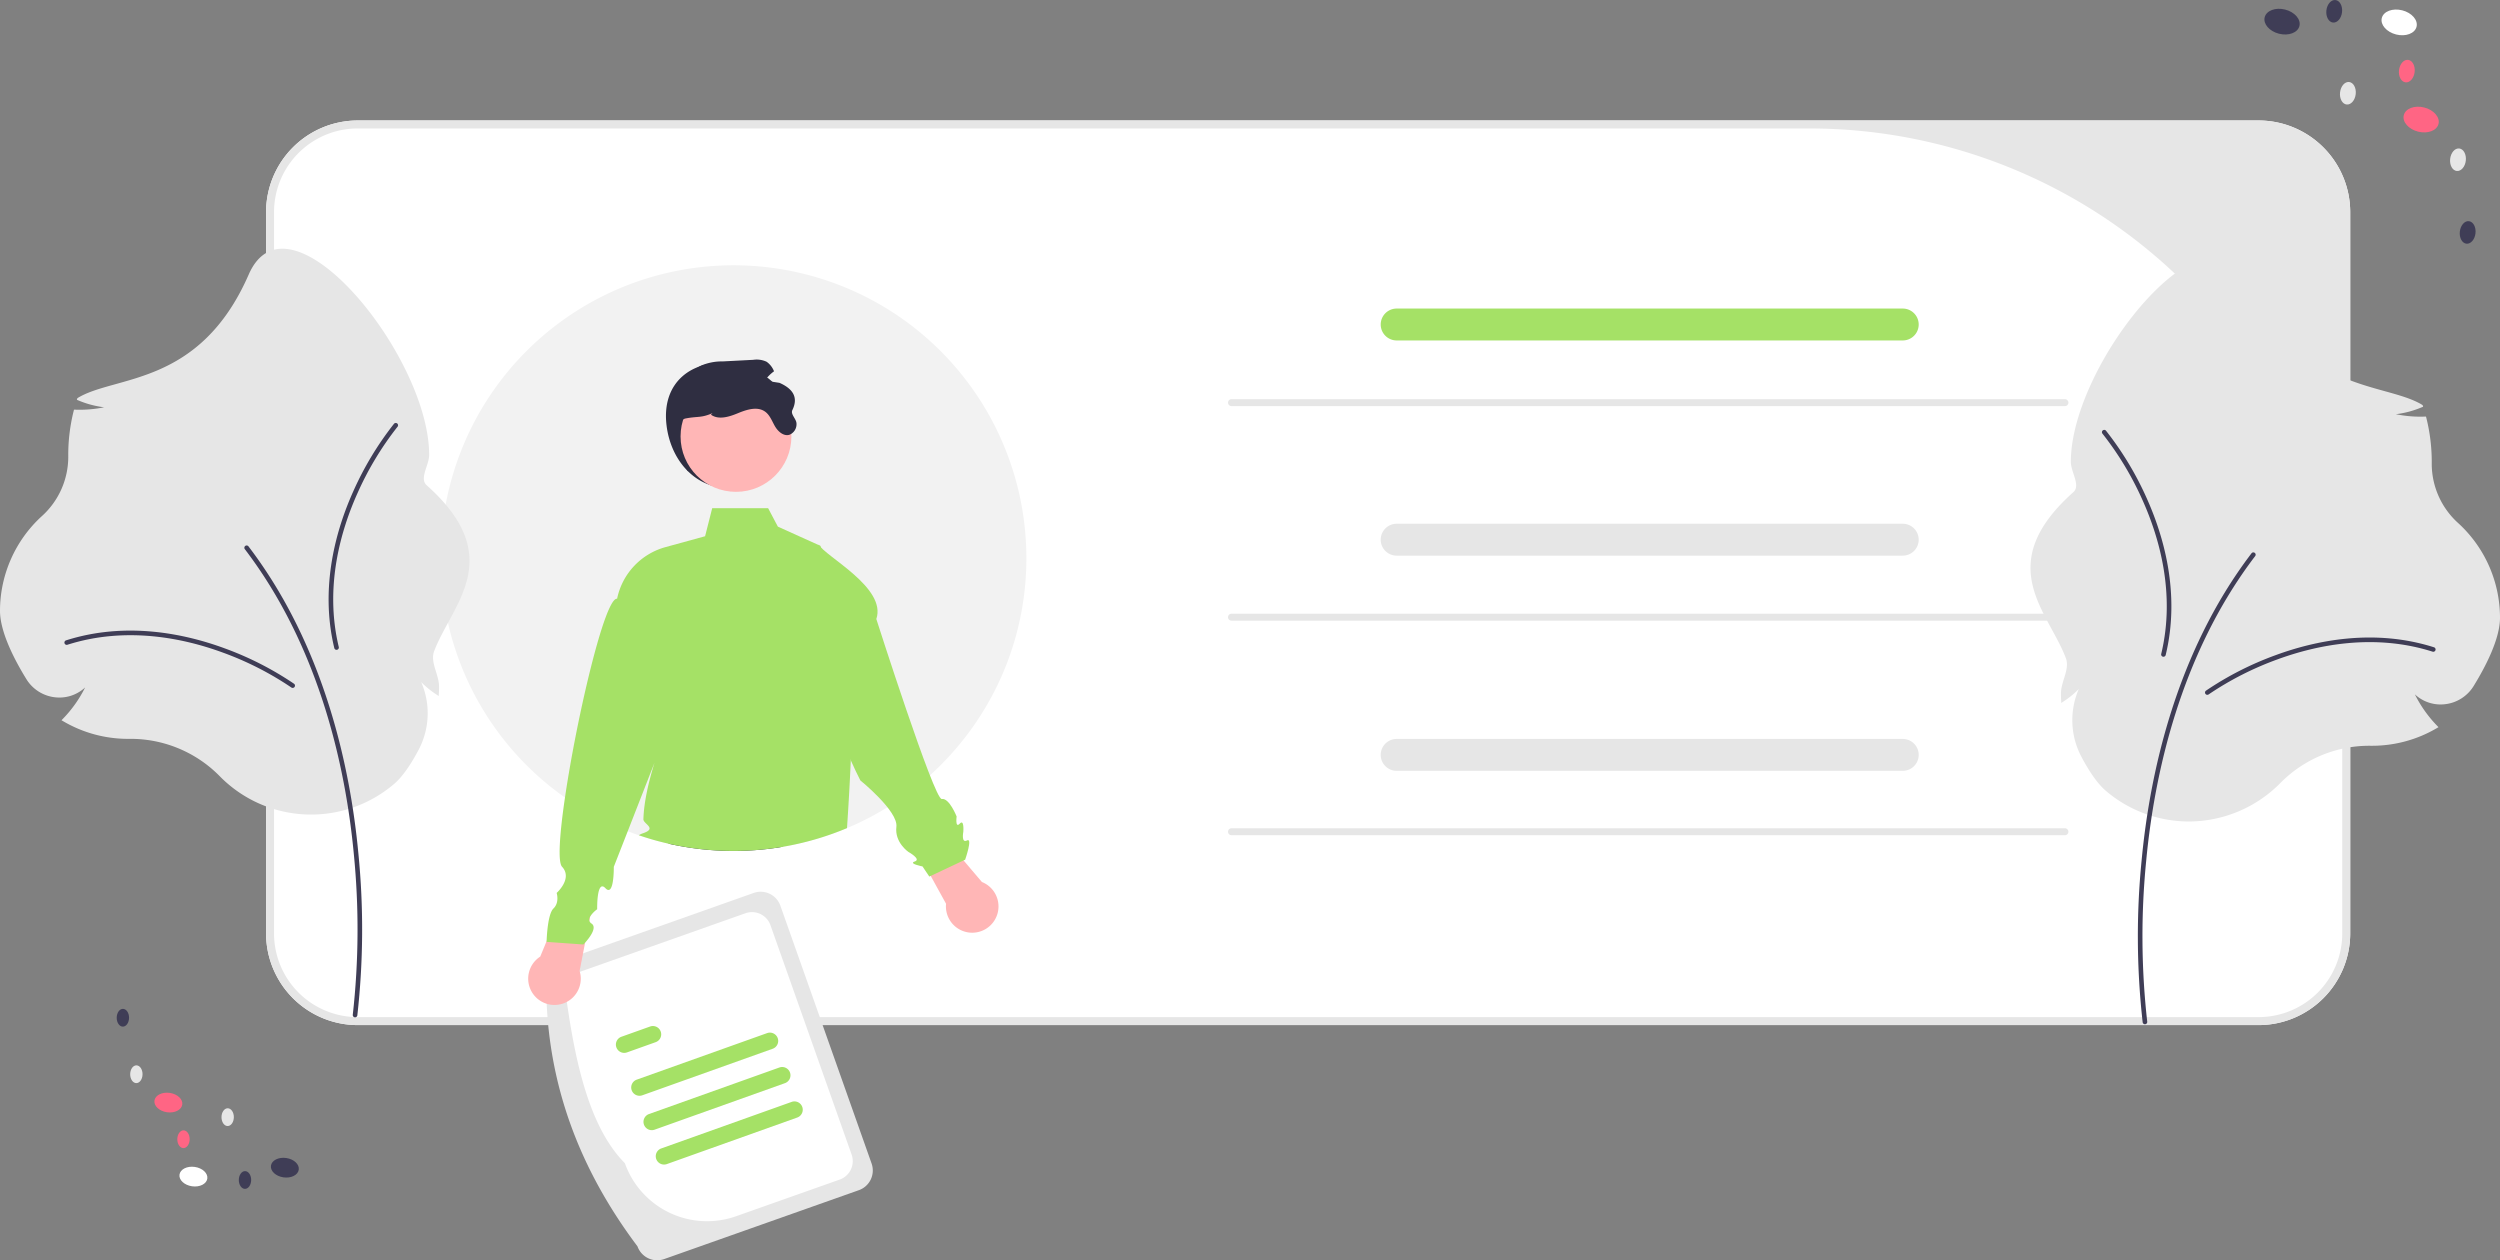 <svg xmlns="http://www.w3.org/2000/svg" data-name="Layer 1" width="722.452" height="364.196"
    viewBox="0 0 722.452 364.196" xmlns:xlink="http://www.w3.org/1999/xlink">
    <rect x="0" y="0" width="722.452" height="364.196" fill="#808080" stroke="none"/>
    <path
        d="M891.457,564.133H342.148a26.516,26.516,0,0,1-26.487-26.487V329.208a26.517,26.517,0,0,1,26.487-26.487h549.309a26.517,26.517,0,0,1,26.487,26.487V537.646A26.516,26.516,0,0,1,891.457,564.133Z"
        transform="translate(-238.774 -267.902)" fill="#fff" />
    <path
        d="M891.457,564.133H342.148a26.516,26.516,0,0,1-26.487-26.487V329.208a26.517,26.517,0,0,1,26.487-26.487h549.309a26.517,26.517,0,0,1,26.487,26.487V537.646A26.516,26.516,0,0,1,891.457,564.133ZM342.148,305.025a24.183,24.183,0,0,0-24.183,24.183V537.646a24.183,24.183,0,0,0,24.183,24.183h549.309a24.183,24.183,0,0,0,24.183-24.183V459.054A154.029,154.029,0,0,0,761.612,305.025Z"
        transform="translate(-238.774 -267.902)" fill="#e6e6e6" />
    <ellipse cx="294.666" cy="607.921" rx="2.825" ry="4.061"
        transform="translate(-588.121 544.086) rotate(-81.722)" fill="#fff" />
    <ellipse cx="321.092" cy="605.343" rx="2.825" ry="4.061"
        transform="translate(-562.949 568.029) rotate(-81.722)" fill="#3f3d56" />
    <ellipse cx="287.43" cy="586.528" rx="2.825" ry="4.061"
        transform="translate(-573.145 518.612) rotate(-81.722)" fill="#ff6584" />
    <ellipse cx="278.18" cy="578.336" rx="2.567" ry="1.785"
        transform="translate(-541.016 584.233) rotate(-89.567)" fill="#e6e6e6" />
    <ellipse cx="274.286" cy="562.013" rx="2.567" ry="1.785"
        transform="translate(-528.559 564.141) rotate(-89.567)" fill="#3f3d56" />
    <ellipse cx="304.567" cy="590.74" rx="2.567" ry="1.785"
        transform="translate(-527.232 622.93) rotate(-89.567)" fill="#e6e6e6" />
    <ellipse cx="291.797" cy="597.115" rx="2.567" ry="1.785"
        transform="translate(-546.281 616.488) rotate(-89.567)" fill="#ff6584" />
    <ellipse cx="309.574" cy="608.9" rx="2.567" ry="1.785"
        transform="translate(-540.424 645.959) rotate(-89.567)" fill="#3f3d56" />
    <ellipse cx="932.083" cy="274.371" rx="3.601" ry="5.177"
        transform="translate(198.373 842.589) rotate(-75.779)" fill="#fff" />
    <ellipse cx="898.239" cy="274.153" rx="3.601" ry="5.177"
        transform="translate(173.054 809.618) rotate(-75.779)" fill="#3f3d56" />
    <ellipse cx="938.434" cy="302.45" rx="3.601" ry="5.177"
        transform="translate(175.945 869.926) rotate(-75.779)" fill="#ff6584" />
    <ellipse cx="949.079" cy="314.056" rx="3.272" ry="2.276"
        transform="translate(292.799 954.489) rotate(-83.624)" fill="#e6e6e6" />
    <ellipse cx="951.862" cy="335.264" rx="3.272" ry="2.276"
        transform="matrix(0.111, -0.994, 0.994, 0.111, 274.197, 976.107)" fill="#3f3d56" />
    <ellipse cx="917.262" cy="294.848" rx="3.272" ry="2.276"
        transform="translate(283.604 905.793) rotate(-83.624)" fill="#e6e6e6" />
    <ellipse cx="934.294" cy="288.45" rx="3.272" ry="2.276"
        transform="translate(305.104 917.032) rotate(-83.624)" fill="#ff6584" />
    <ellipse cx="913.311" cy="271.163" rx="3.272" ry="2.276"
        transform="translate(303.631 880.812) rotate(-83.624)" fill="#3f3d56" />
    <path
        d="M535.375,429.186a84.291,84.291,0,0,1-21.627,56.497v.012a86.56,86.56,0,0,1-6.242,6.265,83.405,83.405,0,0,1-7.025,5.7q-2.557,1.865-5.251,3.524-3.196,1.986-6.576,3.674-2.505,1.261-5.113,2.349a84.486,84.486,0,0,1-32.786,6.599,84.498,84.498,0,0,1-18.898-2.119,81.105,81.105,0,0,1-8.476-2.418c-1.071-.357-2.142-.748-3.201-1.163a83.499,83.499,0,0,1-18.138-9.731,84.618,84.618,0,1,1,133.331-69.188Z"
        transform="translate(-238.774 -267.902)" fill="#f2f2f2" />
    <path d="M788.633,366.284h-146.252a4.606,4.606,0,0,1,0-9.213h146.252a4.606,4.606,0,0,1,0,9.213Z"
        transform="translate(-238.774 -267.902)" fill="#a5e166" />
    <path d="M788.633,428.47h-146.252a4.606,4.606,0,0,1,0-9.213h146.252a4.606,4.606,0,0,1,0,9.213Z"
        transform="translate(-238.774 -267.902)" fill="#e6e6e6" />
    <path d="M788.633,490.656h-146.252a4.606,4.606,0,0,1,0-9.213h146.252a4.606,4.606,0,0,1,0,9.213Z"
        transform="translate(-238.774 -267.902)" fill="#e6e6e6" />
    <path
        d="M422.995,628.076c-16.511-21.961-26.054-46.519-26.366-74.518a6.041,6.041,0,0,1,3.676-7.702l56.277-19.912a6.041,6.041,0,0,1,7.702,3.676l26.366,74.518a6.041,6.041,0,0,1-3.676,7.702L430.696,631.752A6.041,6.041,0,0,1,422.995,628.076Z"
        transform="translate(-238.774 -267.902)" fill="#e6e6e6" />
    <path
        d="M419.348,604.041c-9.93-10.04-14.181-27.948-16.951-47.907a5.658,5.658,0,0,1,3.443-7.213l48.366-17.113a5.658,5.658,0,0,1,7.213,3.443l23.463,66.311a5.658,5.658,0,0,1-3.443,7.213L451.476,619.376A25.202,25.202,0,0,1,419.348,604.041Z"
        transform="translate(-238.774 -267.902)" fill="#fff" />
    <path
        d="M462.066,570.973,424.39,584.421a2.4,2.4,0,1,1-1.614-4.521L460.452,566.452a2.4,2.4,0,1,1,1.614,4.521Z"
        transform="translate(-238.774 -267.902)" fill="#a5e166" />
    <path
        d="M428.254,569.066l-8.289,2.959a2.4,2.4,0,1,1-1.614-4.521l8.289-2.959a2.4,2.4,0,1,1,1.614,4.521Z"
        transform="translate(-238.774 -267.902)" fill="#a5e166" />
    <path
        d="M469.16,590.849l-37.676,13.448a2.4,2.4,0,0,1-1.614-4.521l37.676-13.448a2.4,2.4,0,0,1,1.614,4.521Z"
        transform="translate(-238.774 -267.902)" fill="#a5e166" />
    <path
        d="M465.613,580.911l-37.676,13.448a2.4,2.4,0,0,1-1.614-4.521l37.676-13.448a2.4,2.4,0,1,1,1.614,4.521Z"
        transform="translate(-238.774 -267.902)" fill="#a5e166" />
    <path
        d="M431.402,390.902c1.227,9.899,8.086,18.061,18.061,18.061a18.061,18.061,0,0,0,18.061-18.061c0-9.975-8.129-17.138-18.061-18.061C438.924,371.863,429.826,378.193,431.402,390.902Z"
        transform="translate(-238.774 -267.902)" fill="#2f2e41" />
    <path
        d="M465.185,512.572a85.234,85.234,0,0,1-33.327-.887C437.052,508.818,452.806,510.58,465.185,512.572Z"
        transform="translate(-238.774 -267.902)" fill="#2f2e41" />
    <path d="M394.891,544.34l8.675-20.966,6.835,3.797-4.128,21.327a7.596,7.596,0,1,1-11.383-4.159Z"
        transform="translate(-238.774 -267.902)" fill="#ffb6b6" />
    <path
        d="M484.636,487.606v.012c-.311,7.301-.737,14.245-1.094,19.589a84.486,84.486,0,0,1-32.786,6.599,84.498,84.498,0,0,1-18.898-2.119,81.105,81.105,0,0,1-8.476-2.418,5.229,5.229,0,0,1,1.244-.587c4.146-1.405.046-2.683.081-4.019.127-4.883,1.474-10.744,3.213-16.364L420.181,508.104l-4.031,10.295s.138,8.89-2.418,6.173c-2.568-2.718-2.384,6.08-2.384,6.08a8.011,8.011,0,0,0-2.027,2.096,1.778,1.778,0,0,0-.242,1.232v.012a1.539,1.539,0,0,0,.645.806c1.739,1.175-.76,4.284-1.866,5.516-.299.334-.495.53-.495.53l-10.629-.76v-.207c.046-1.255.334-7.865,1.981-9.443,1.808-1.739.921-4.491.921-4.491s4.721-4.18,1.555-7.577c-1.267-1.37-.702-9.489.852-19.992,3.397-23.17,11.539-57.948,15.063-57.453a19.547,19.547,0,0,1,13.946-14.902l11.481-3.155,2.05-8.096h16.168l2.81,5.32,11.781,5.32.15.069.369.161.138.438s-.012.012,0,.012l6.553,20.579C485.499,450.052,485.384,469.837,484.636,487.606Z"
        transform="translate(-238.774 -267.902)" fill="#a5e166" />
    <path
        d="M512.168,529.073l-10.948-19.874,7.236-2.964,14.072,16.549a7.596,7.596,0,1,1-10.36,6.288Z"
        transform="translate(-238.774 -267.902)" fill="#ffb6b6" />
    <path
        d="M475.344,425.25c1.948,3.499,19.758,12.499,16.671,21.534,0,0,16.732,52.348,18.908,52.006s4.299,5.066,4.299,5.066-.462,3.529.896,2.063,1.032,2.378,1.032,2.378-.65,3.393,1.073,2.471-.542,5.571-.542,5.571L507.326,521.213l-1.968-2.929s-4.205-.801-2.226-1.435-1.861-2.769-1.861-2.769-4.016-2.73-3.457-7.25-10.423-13.408-10.423-13.408c-7.55-14.906-11.68-30.21-11.666-45.997Z"
        transform="translate(-238.774 -267.902)" fill="#a5e166" />
    <circle cx="212.685" cy="126.118" r="16.015" fill="#ffb6b6" />
    <path
        d="M434.875,395.765c.507,3.48,3.473,8.336,2.779,8.336s-5.633-14.347-.695-15.282c3.582-.679,4.383-.083,7.731-1.535l-.472.445c2.216,1.612,5.3.618,7.829-.431,2.535-1.042,5.613-2.035,7.836-.431,1.396,1.007,1.987,2.758,2.855,4.244.868,1.493,2.473,2.904,4.126,2.445a3.266,3.266,0,0,0,2.084-3.23c-.007-1.375-1.798-2.684-1.195-3.918,1.787-3.657.18-6.149-3.716-7.87q-2.126-.323-4.251-.66a12.057,12.057,0,0,1,2.667-2.681,6.095,6.095,0,0,0-2.153-2.758,6.76,6.76,0,0,0-3.848-.556q-4.397.229-8.787.458a15.5,15.5,0,0,0-6.349,1.236c-2.417,1.243-4.001,3.668-5.154,6.134C433.576,385.255,433.986,389.715,434.875,395.765Z"
        transform="translate(-238.774 -267.902)" fill="#2f2e41" />
    <path d="M835.501,385.26H594.65a1,1,0,0,1,0-2H835.501a1,1,0,0,1,0,2Z"
        transform="translate(-238.774 -267.902)" fill="#e6e6e6" />
    <path d="M835.501,447.26H594.65a1,1,0,0,1,0-2H835.501a1,1,0,0,1,0,2Z"
        transform="translate(-238.774 -267.902)" fill="#e6e6e6" />
    <path d="M835.501,509.26H594.65a1,1,0,0,1,0-2H835.501a1,1,0,0,1,0,2Z"
        transform="translate(-238.774 -267.902)" fill="#e6e6e6" />
    <path
        d="M871.35,505.296a36.998,36.998,0,0,1-24.046-8.879c-2.235-1.914-4.617-5.24-7.079-9.887a22.611,22.611,0,0,1-.717-19.52,25.945,25.945,0,0,1-4.285,3.514l-.783.521-.045-.939c-.03-.611-.045-1.22-.045-1.81,0-3.476,2.629-7.004,1.417-10.217-5.111-13.542-21.32-27.001,2.172-47.96,2.173-1.939-.73-5.815-.73-8.749,0-28.748,40.63-78.482,52.146-52.136,14.201,32.492,38.669,29.017,49.508,35.728l.157.475-.463.187a27.945,27.945,0,0,1-7.425,1.975,35.407,35.407,0,0,0,8.279.694l.431-.015.105.419a52.374,52.374,0,0,1,1.555,12.674l-.002.462a23.093,23.093,0,0,0,7.628,17.219A37.084,37.084,0,0,1,961.226,446.416c0,6.094-4.142,14.094-7.617,19.732a11.158,11.158,0,0,1-8.191,5.247,10.897,10.897,0,0,1-8.794-2.841,36.036,36.036,0,0,0,6.355,8.997l.474.489-.589.343a36.971,36.971,0,0,1-18.638,5.033l-.383-.001a36.091,36.091,0,0,0-25.891,10.568A37.279,37.279,0,0,1,871.35,505.296Z"
        transform="translate(-238.774 -267.902)" fill="#e6e6e6" />
    <path
        d="M858.62,563.89a.665.665,0,0,1-.658-.572,222.787,222.787,0,0,1-.31-46.711c2.297-24.512,9.672-59.817,31.766-88.813a.665.665,0,1,1,1.059.807c-21.903,28.745-29.219,63.792-31.5,88.131a221.28,221.28,0,0,0,.303,46.399.666.666,0,0,1-.66.759Z"
        transform="translate(-238.774 -267.902)" fill="#3f3d56" />
    <path
        d="M876.65,468.695a.665.665,0,0,1-.392-1.204,91.709,91.709,0,0,1,20.246-10.306c11.17-4.089,28.156-7.797,45.643-2.231a.665.665,0,1,1-.404,1.268c-17.128-5.451-33.807-1.805-44.782,2.213a90.203,90.203,0,0,0-19.921,10.133A.663.663,0,0,1,876.65,468.695Z"
        transform="translate(-238.774 -267.902)" fill="#3f3d56" />
    <path
        d="M846.196,392.845a.665.665,0,0,1,1.172-.477,91.71,91.71,0,0,1,11.738,19.451c4.883,10.847,9.804,27.522,5.513,45.364a.665.665,0,1,1-1.294-.311c4.203-17.477-.634-33.849-5.432-44.506A90.203,90.203,0,0,0,846.351,393.225.663.663,0,0,1,846.196,392.845Z"
        transform="translate(-238.774 -267.902)" fill="#3f3d56" />
    <path
        d="M302.048,491.984A36.091,36.091,0,0,0,276.157,481.416l-.383.001A36.971,36.971,0,0,1,257.136,476.384l-.589-.343.474-.489a36.036,36.036,0,0,0,6.355-8.997,10.897,10.897,0,0,1-8.794,2.841,11.158,11.158,0,0,1-8.191-5.247c-3.475-5.638-7.617-13.638-7.617-19.732a37.084,37.084,0,0,1,12.099-27.364,23.093,23.093,0,0,0,7.628-17.219l-.002-.462a52.374,52.374,0,0,1,1.555-12.674l.105-.419.431.015a35.406,35.406,0,0,0,8.279-.694,27.945,27.945,0,0,1-7.425-1.975l-.463-.187.157-.475c10.839-6.711,35.306-3.236,49.508-35.728,11.515-26.347,52.146,23.388,52.146,52.136,0,2.933-2.903,6.81-.73,8.749,23.493,20.959,7.283,34.417,2.172,47.959-1.213,3.213,1.417,6.74,1.417,10.217,0,.59-.015,1.199-.045,1.81l-.045.939-.783-.521a25.944,25.944,0,0,1-4.285-3.514,22.611,22.611,0,0,1-.717,19.52c-2.462,4.647-4.844,7.973-7.079,9.887a36.963,36.963,0,0,1-50.648-2.433Z"
        transform="translate(-238.774 -267.902)" fill="#e6e6e6" />
    <path
        d="M341.38,561.891a.665.665,0,0,0,.658-.572,222.787,222.787,0,0,0,.31-46.711c-2.297-24.512-9.672-59.817-31.766-88.813a.665.665,0,1,0-1.059.807c21.903,28.745,29.219,63.792,31.5,88.131a221.28,221.28,0,0,1-.303,46.399.666.666,0,0,0,.66.759Z"
        transform="translate(-238.774 -267.902)" fill="#3f3d56" />
    <path
        d="M323.35,466.696a.665.665,0,0,0,.392-1.204,91.709,91.709,0,0,0-20.246-10.306c-11.17-4.089-28.156-7.797-45.643-2.231a.665.665,0,1,0,.404,1.268c17.128-5.451,33.807-1.805,44.782,2.213a90.203,90.203,0,0,1,19.921,10.133A.663.663,0,0,0,323.35,466.696Z"
        transform="translate(-238.774 -267.902)" fill="#3f3d56" />
    <path
        d="M353.804,390.846a.665.665,0,0,0-1.172-.477,91.71,91.71,0,0,0-11.738,19.451c-4.883,10.847-9.804,27.522-5.513,45.364a.665.665,0,1,0,1.294-.311c-4.203-17.477.634-33.849,5.432-44.506A90.202,90.202,0,0,1,353.649,391.226.663.663,0,0,0,353.804,390.846Z"
        transform="translate(-238.774 -267.902)" fill="#3f3d56" />
</svg>